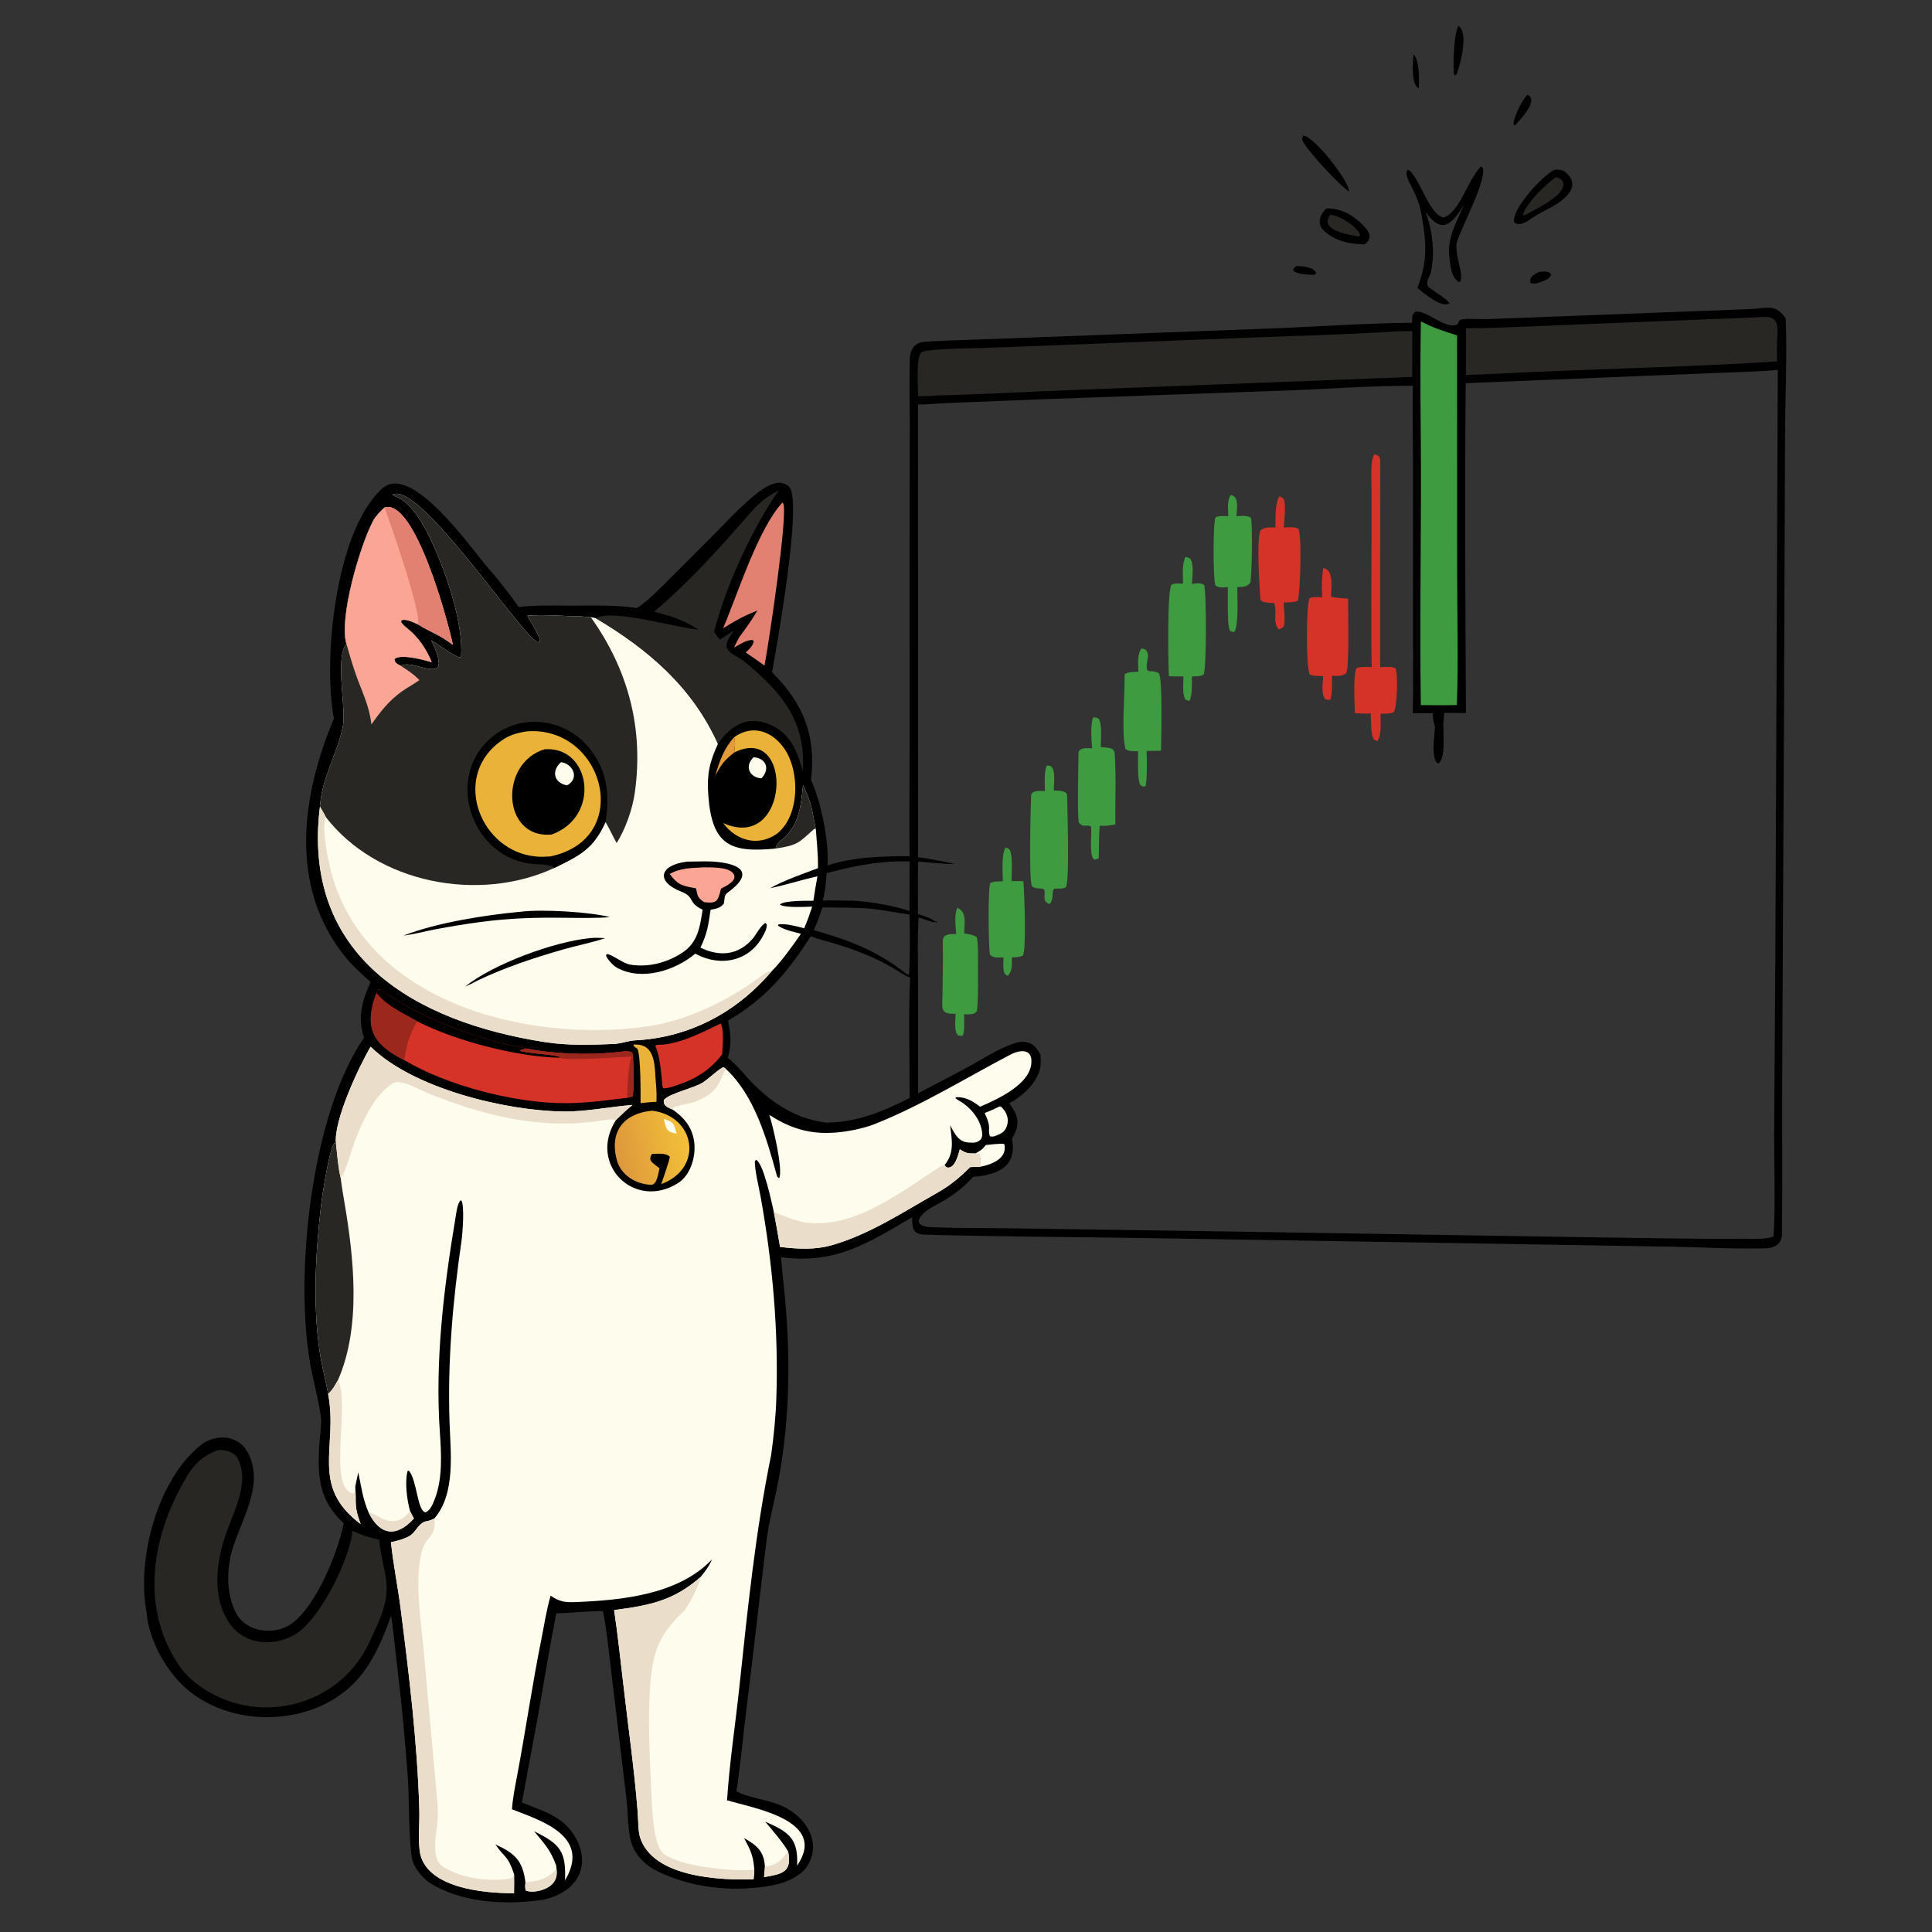 <?xml version="1.0" encoding="utf-8" ?><svg xmlns="http://www.w3.org/2000/svg" xmlns:xlink="http://www.w3.org/1999/xlink" width="1024" height="1024" viewBox="0 0 1024 1024"><rect x="0" y="0" width="1024" height="1024" fill="#333333" stroke="none"/><path d="M928.676 163.783C936.981 163.15 941.634 161.167 946.473 168.945C947.258 188.142 946.159 212.162 946.103 231.878L945.575 375.492L944.606 569.459C944.438 597.72 944.821 625.999 944.471 654.258C944.409 659.268 940.445 661.527 935.869 661.641C919.138 662.056 902.425 661.065 885.721 660.761L781.899 659.039L610.039 656.237C570.329 655.642 530.634 655.472 490.932 654.423C483.626 654.23 483.61 651.4 483.425 645.163C459.56 659.182 442.539 670.195 413.992 666.333C414.509 673.836 415.489 681.445 416.159 688.966C419.178 722.854 418.462 756.739 411.504 790.12C409.644 799.046 407.283 807.864 406.242 816.929C402.522 846.655 399.33 876.467 395.582 906.192C393.777 920.532 392.508 935.193 390.324 949.457C398.894 953.876 408.773 953.556 417.598 958.781C428.088 964.992 435.057 976.81 428.172 988.595C424.976 994.065 417.105 997.622 410.826 998.953C389.826 1003.41 364.861 1000.86 345.911 990.436C340.734 987.147 336.41 982.604 334.611 976.591C332.453 969.377 333.048 961.482 332.084 953.969L323.846 884.847C322.803 876.527 321.312 861.687 319.581 853.964C315.919 853.628 300.547 855.078 294.841 855.08C291.27 873.249 288.289 891.75 285.04 909.984L276.618 955.346C283.129 958.073 289.926 960.105 295.847 964.017C306.012 970.732 312.914 985.684 305.188 996.655C301.215 1002.3 293.634 1006.08 286.771 1007.06C267.576 1009.8 244.335 1008.47 227.596 997.863C223.676 995.088 218.964 989.444 218.272 984.476C216.256 969.992 217.152 954.032 215.969 939.435C214.587 922.363 213.253 905.831 211.159 888.903C209.814 878.026 208.943 867.063 207.279 856.334C203.397 867.624 198.078 880.017 190.447 889.048C168.518 914.974 124.161 917.037 98.8 895.064C87.943 885.657 78.764 868.966 77.692 854.592C72.264 826.413 83.493 783.632 106.956 765.502C115.109 759.637 126.64 760.661 131.557 770.22C140.225 787.393 127.779 805.398 123.031 821.671C120.005 832.408 119.94 844.891 125.067 854.809C130.579 865.471 145.78 866.915 154.593 860.53C167.808 850.956 179.051 822.736 182.205 807.451C169.342 795.479 168.222 783.344 169.189 766.247C169.393 762.637 170.526 755.1 170.17 752.009C169.163 743.279 166.501 733.888 164.805 725.014C155.649 677.109 164.821 590.585 192.936 550.033C189.386 539.361 191.919 530.346 196.423 520.476C191.533 516.091 187.07 512.209 182.918 507.063C152.872 469.819 159.848 421.521 176.989 380.844C171.111 350.23 177.562 282.053 202.324 259.117C218.211 244.402 250.322 291.771 259.19 301.568C263.569 306.406 270.873 315.896 274.968 321.774C282.02 320.696 293.898 320.937 301.3 320.991C312.785 321.076 326.311 320.418 337.491 322.307C343.091 318.993 351.614 310.091 356.466 305.243L380.825 280.817C385.822 275.777 390.727 270.483 396.044 265.788C400.148 262.163 407.897 255.33 413.763 255.895C415.621 256.074 417.525 256.959 418.618 258.523C424.986 267.635 411.963 341.096 409.213 356.341C425.865 372.853 432.697 390.014 429.847 413.427C435.095 424.724 439.566 446.361 438.579 458.753C451.521 454.221 468.601 453.751 482.099 453.814C481.848 434.886 482.126 415.239 482.134 396.232L482.121 288.547L482.194 224.693C482.184 213.457 481.975 202.239 482.197 191.005C482.293 186.178 484.035 181.711 489.515 181.232C499.225 180.383 509.023 180.341 518.748 179.936L588.72 177.301L677.996 173.917C701.064 172.904 725.44 171.275 748.454 171.079L748.475 169.781C748.543 167.255 748.467 166.769 750.081 165.236C756.186 164.058 765.913 174.992 772.441 171.907C772.92 170.962 773.25 170.404 773.817 169.506C775.879 168.617 785.228 169.271 788.372 169.138L928.676 163.783ZM776.98 377.969C773.177 377.833 769.284 377.857 765.471 377.839C765.349 379.911 765.092 382.215 764.908 384.305C765 389.574 766.083 400.641 762.758 404.406L761.735 404.481C758.599 401.103 760.405 390.203 760.645 385.447C759.651 382.092 759.533 381.484 759.362 377.997L748.818 377.984C749.129 363.835 748.901 348.834 748.922 334.62L748.931 246.267C748.924 232.872 748.483 217.671 748.87 204.503C729.079 204.272 702.889 206.233 682.494 206.958L551.003 211.659L502.814 213.602C497.464 213.803 491.848 214.46 486.551 214.385L486.581 454.372C492.218 454.997 500.599 456.682 506.184 457.931C499.64 457.993 493.232 457.139 486.628 456.66C486.417 465.805 486.541 475.312 486.536 484.485C488.726 485.212 494.962 486.895 495.738 488.874L496.03 488.279L496.792 488.842L496.042 489.023L496.042 488.402L495.778 488.265L495.139 488.861C492.548 488.274 489.445 487.108 486.885 486.238C486.181 495.607 486.55 509.885 486.569 519.52L486.587 579.46C495.051 575.017 503.536 570.679 511.967 566.143C520.211 561.708 528.229 556.232 537.082 553.149C539.706 552.236 542.007 551.815 544.71 552.546C548.329 553.526 549.709 555.984 551.459 558.966C551.619 561.844 551.861 564.004 551.128 566.842C549.167 574.432 541.684 581.131 534.925 584.801C540.086 591.625 540.825 596.244 536.351 603.515C539.351 618.471 528.491 622.742 515.857 623.748C510.057 629.874 505.072 633.752 497.671 637.801C493.838 639.899 488.44 642.548 486.901 646.771C486.987 647.436 486.899 648.055 487.393 648.531C489.101 650.217 492.202 650.426 494.505 650.502C510.335 651.022 526.189 650.847 542.027 651.117L659.478 652.843L847.607 655.86C873.259 656.153 898.904 656.743 924.564 656.604C927.795 656.587 937.796 657.043 939.991 655.13C941.129 640.105 940.289 616.561 940.34 600.826L941.003 502.21L942.274 196.048C934.188 196.895 924.44 197.075 916.25 197.423L873.431 199.129L776.859 203.101C776.316 260.681 776.677 320.351 776.98 377.969ZM482.144 581.941C482.171 562.815 481.408 536.713 482.385 518.183C478.738 516.752 475.588 514.358 472.208 512.433C461.304 506.225 449.575 502.059 437.524 498.706C435.069 498.024 432.05 497.227 429.704 496.256C417.572 515.19 405.587 529.52 385.906 540.913C387.256 548.37 387.91 553.209 385.733 560.644C388.516 562.988 390.939 565.244 393.311 568.019C405.108 581.819 419.085 592.557 437.595 594.998C453.833 595.002 467.994 589.161 482.144 581.941ZM431.311 493.007C450.233 498.338 464.288 503.662 480.188 515.981L481.62 516.794C482.464 515.777 482.236 488.058 482.076 484.696C475.275 483.855 468.949 482.375 462.009 481.699C453.077 480.828 444.818 481.131 435.888 480.962C434.437 485.219 433.243 488.923 431.311 493.007ZM451.125 477.36C459.218 477.527 474.797 480.115 482.022 482.928C482.154 474.144 482.111 465.342 482.103 456.555C478.604 456.567 474.515 456.484 471.08 456.717C457.815 458.004 451.03 459.38 438.142 462.779C437.777 466.968 437.362 473.468 436.053 477.273C441.023 477.286 446.171 477.227 451.125 477.36Z"/><path fill="#D53328" d="M728.475 240.721L730.506 241.515C731.492 242.735 731.519 242.748 731.531 244.698C731.607 256.384 731.536 268.356 731.533 280.026L731.52 353.602C734.101 353.526 737.235 353.19 739.548 354.108C741.102 356.388 740.634 375.241 738.592 377.538C736.223 378.421 734.247 378.263 731.704 378.321C731.69 382.882 732.409 389.347 730.043 392.843C729.559 392.675 728.747 392.255 728.256 392.02C726.344 389.356 726.784 382.107 726.504 378.121C724.362 378.344 720.415 378.1 718.131 378.026L718.112 377.521C717.997 373.66 717.038 356.216 719.13 354.022C721.605 353.245 724.396 353.516 727.048 353.562C726.539 330.965 726.965 306.565 726.956 283.868L726.951 258.232C726.951 253.917 726.147 244.043 728.475 240.721Z"/><path fill="#3F9B3F" d="M554.834 405.664C556.193 405.842 555.986 405.829 557.299 406.278C559.506 408.681 558.586 415.337 558.518 418.971C560.552 418.999 565.589 418.977 565.605 421.699C565.643 428.172 567.061 466.981 564.923 470.233C563.263 471.24 560.996 470.964 558.968 470.965C556.834 472.428 559.138 475.256 556.426 479.115C555.048 478.721 555.501 478.868 554.268 477.992C553.031 475.829 553.922 474.864 553.649 472.386C553.359 469.758 550.217 471.982 547.019 469.813C545.136 466.999 546.317 426.627 546.531 421.031C546.885 420.648 547.239 420.264 547.593 419.881C549.756 418.954 551.45 419.228 553.83 419.286C553.753 415.344 553.317 409.207 554.834 405.664Z"/><path fill="#3F9B3F" d="M628.333 295.177C629.686 295.476 629.664 295.513 630.888 296.2C632.932 299.222 631.903 305.467 631.746 309.491C634.131 309.214 636.264 308.682 638.214 310.073C639.446 312.926 639.634 355.657 637.852 357.603C635.768 358.622 634.134 358.444 631.792 358.509C631.596 362.504 632.102 368.067 630.435 371.523L628.513 370.965C626.512 368.728 627.242 361.968 627.247 358.543C624.724 358.569 622.073 358.475 619.539 358.427C619.187 352.087 618.516 312.78 620.968 309.902C622.999 308.937 624.716 309.282 627.017 309.396C626.956 304.894 626.395 299.053 628.333 295.177Z"/><path fill="#D53328" d="M701.304 301.102C707.061 301.705 705.519 311.7 705.47 316.282C708.235 316.958 711.633 317.088 714.518 317.315C714.521 322.352 715.208 354.195 713.542 356.769C711.019 358.599 709.038 358.29 705.91 358.153C705.976 362.119 706.328 367.247 705.019 370.921C703.66 370.967 703.737 370.987 702.45 370.559C700.1 367.799 701.099 362.092 701.329 358.354C699.408 358.325 694.597 358.296 694.139 357.31C692.034 352.775 692.42 319.407 694.109 317.062C696.294 316.203 698.469 316.488 700.869 316.537C700.428 310.66 700.486 306.942 701.304 301.102Z"/><path fill="#D53328" d="M678.029 263.131C679.444 263.501 679.34 263.483 680.375 264.533C681.808 268.164 680.606 275.081 680.463 279.6C682.993 279.488 686.09 279.069 688.233 280.315C690.108 285.253 689.111 311.856 688.045 318.01C687.812 319.352 681.645 319.303 680.419 319.326C680.427 323.04 681.34 327.996 680.522 331.495C680.183 332.943 678.976 333.1 677.692 333.597C674.188 329.072 677.224 324.97 675.303 319.652C673.396 319.293 668.202 319.849 668.03 317.354C667.558 310.525 665.924 286.93 667.986 281.25C670.196 279.207 673.04 279.582 676.019 279.559C676.044 274.936 675.77 266.95 678.029 263.131Z"/><path fill="#3F9B3F" d="M604.967 343.658C605.92 343.845 606.319 344.006 607.242 344.312C609.989 347.854 607.09 349.789 607.94 355.009C609.371 356.531 611.375 355.047 614.229 356.851C616.312 360.09 615.469 391.832 615.368 397.904L607.712 398.023C607.923 401.665 608.068 413.389 607.131 416.74C605.058 416.852 605.945 417.13 604.332 416.031C602.712 412.981 603.272 402.405 603.237 398.182C600.949 398.134 598.504 398.28 596.606 397.154C594.228 389.087 596.289 367.206 596.039 358.05C595.981 355.91 601.913 356.133 603.338 356.118C603.302 351.687 602.603 347.149 604.967 343.658Z"/><path fill="#3F9B3F" d="M579.378 380.275C580.927 380.313 581.182 380.159 582.42 381.077C584.241 384.188 583.446 391.869 583.455 396.057C586.017 396.156 586.999 396.063 589.424 396.904C590.381 397.88 590.713 398.05 590.82 399.585C591.668 411.733 590.991 424.849 591.15 436.99C588.209 437.578 585.854 437.861 582.85 437.673C582.448 442.51 582.503 449.805 582.371 454.8C581.363 455.395 581.487 455.296 580.363 455.677L579.338 455.106C577.453 451.623 578.628 442.816 578.309 438.075C575.572 436.616 574.403 439.144 571.72 435.833C570.943 428.351 571.528 406.932 571.668 398.454C571.969 398.072 572.27 397.69 572.571 397.308C574.532 396.267 576.553 396.584 578.856 396.62C578.493 392.22 577.818 384.341 579.378 380.275Z"/><path fill="#3F9B3F" d="M652.335 262.282C653.698 262.794 653.644 262.788 654.797 263.693C656.231 266.702 655.559 270.135 655.331 273.58C658.08 273.439 660.555 273.1 662.98 274.351C663.959 276.718 663.572 306.105 662.64 308.95C660.583 311.237 658.876 311.014 655.763 311.185C655.819 316.785 656.556 330.449 654.376 334.863C652.55 334.842 653.356 335.086 651.842 334.195C650.305 331.222 650.834 315.755 650.776 311.107C648.345 311.419 646.3 311.718 644.208 310.336C642.924 307.697 642.807 275.82 644.371 274.102C646.54 273.268 648.645 273.547 651.016 273.599C650.915 269.58 650.281 265.596 652.335 262.282Z"/><path fill="#3F9B3F" d="M507.346 481.153C512.655 483.218 511.099 489.702 511.035 494.719C513.375 495.172 515.663 495.376 517.599 496.664C518.55 498.497 518.39 507.886 518.355 510.494C518.243 518.878 518.709 527.463 517.797 535.792C517.464 536.169 517.131 536.547 516.797 536.924C514.759 537.826 513.201 537.602 510.96 537.582C511.024 541.069 511.353 545.691 510.351 548.914C508.922 549.05 509.218 549.013 507.763 548.818C505.534 546.439 506.434 540.942 506.504 537.279C497.612 537.846 499.559 533.667 499.575 525.961C499.592 517.003 499.942 508.08 499.673 499.114C499.542 494.75 503.539 495.211 506.775 494.975C506.497 490.667 505.748 485.111 507.346 481.153Z"/><path fill="#3F9B3F" d="M532.966 449.172C534.158 449.515 534.124 449.587 535.122 450.362C536.935 453.776 536.166 462.677 536.142 466.998C538.193 466.97 540.322 467.033 542.38 467.064L542.513 468.554C542.922 473.48 544.085 504.111 542.082 506.491C540.303 507.38 538.336 507.312 536.324 507.446C536.211 511.542 536.767 514.351 534.14 517.186C532.906 516.555 533.292 516.835 532.353 515.86C531.483 513.113 531.809 510.404 531.897 507.48L530.621 507.49C528.106 507.493 526.507 507.742 524.688 505.92C523.878 502.191 523.58 470.1 524.882 468.005C527.008 467.049 529.165 467.198 531.543 467.105C531.498 462.137 530.705 453.025 532.966 449.172Z"/><path fill="#FEFCED" d="M196.448 554.775C218.741 576.801 267.448 588.69 298.393 589.125C310.77 589.299 323.073 586.589 335.236 585.658C332.134 588.149 329.358 590.824 326.518 593.599C311.395 617.005 336.186 641.65 359.308 627.103C366.453 622.607 369.256 611.786 367.727 603.895C366.382 596.953 362.27 592.029 356.522 588.12C353.98 586.912 351.372 586.206 351.877 582.998C354.963 579.413 367.756 576.838 372.693 573.649C375.279 571.978 381.6 566.097 383.498 565.606L384.642 566.479C399.814 580.512 406.334 603.329 411.637 622.665C411.934 623.747 412.089 623.986 412.983 624.424C415.198 620.185 409.573 596.179 407.736 590.884C422.392 600.456 435.402 602.349 452.733 598.869C456.166 598.179 460.343 597.079 463.566 595.799C488.652 585.829 511.945 571.321 535.812 558.827C539.579 556.855 546.015 555.56 546.606 561.334C547.925 574.225 528.448 582.67 519.503 586.587C515.476 583.611 512.185 581.439 506.939 581.506L506.318 582.005C507.949 583.372 509.147 583.725 510.839 584.973C515.943 588.737 519.96 594.272 520.604 600.716C520.742 602.095 520.42 602.867 519.741 604.036C517.562 605.842 516.465 605.67 513.702 605.586C507.933 605.411 506.081 600.849 503.578 596.495C504.515 604.229 506.044 610.918 500.627 617.554L501.731 618.76C506.124 619.775 507.735 612.435 508.738 609.161C512.189 611.341 512.903 611.391 517.023 611.364C518.177 611.836 517.874 611.691 519.039 611.587C519.881 614.451 519.373 615.522 519.843 618.353L514.202 618.585C508.662 624.058 503.759 628.25 496.875 632.131C479.028 642.194 461.508 653.869 441.713 659.739C432.165 662.58 423.153 662.024 413.455 660.9C412.383 654.788 411.347 648.46 410.147 642.388C409.014 637.368 404.722 616.785 400.811 614.754L400.137 615.25C399.736 619.123 402.364 629.912 403.182 634.474C409.537 669.917 412.704 705.594 411.462 741.612C411.131 751.218 410.072 761.522 408.74 771.097C400.414 811.798 396.271 852.8 391.885 894.09C389.789 913.819 386.612 934.498 385.348 954.18C399.179 958.422 439.168 964.674 422.469 988.816C423.231 974.572 418.09 970.9 405.557 965.522C409.203 969.829 415.044 976.568 417.73 981.318C420.048 992.496 414.201 993.306 404.975 994.901L405.427 989.458C404.981 981.107 401.073 978.068 394.402 974.246C397.595 980.315 399.163 983.184 399.73 990.141C399.971 991.579 399.56 994.504 399.407 996.062C381.823 996.64 345.861 995.132 339.211 973.71C338.263 970.656 338.249 963.67 337.967 960.103C336.18 937.486 332.922 915.019 330.35 892.485C328.805 879.527 327.436 866.277 325.492 853.391C344.266 850.863 356.709 848.594 371.247 835.923C374.088 832.36 375.486 830.722 377.386 826.511C359.678 845.156 329.912 848.125 305.454 849.118C299.33 849.366 296.726 849.024 291.838 845.742C289.662 853.078 288.495 861.114 286.972 868.65C282.048 893.014 278.565 917.636 273.917 942.053C272.922 947.279 271.693 953.698 271.35 958.975C287.615 965.217 313.325 973.439 299.459 996.63C300.139 981.028 296.72 977.37 283.074 970.581C288.623 977.319 291.724 980.388 294.771 988.687C295.141 992.186 295.608 994.68 293.423 997.737C290.722 1001.52 282.857 1003.67 278.652 1002.02C278.204 1000.31 278.377 999.394 278.491 997.649C277.047 986.027 272.786 982.262 262.568 977.58C267.474 984.932 268.929 982.86 272.469 993.332C272.555 996.624 272.474 1000.11 272.448 1003.42C257.055 1003.56 224.714 1000.84 222.403 980.635C221.622 973.808 222.457 965.975 222.246 958.949C221.178 923.403 216.868 887.967 212.369 852.718C210.874 840.961 208.424 829.133 207.217 817.403C210.226 816.844 215.345 815.391 217.74 813.666C220.742 811.436 222.149 806.864 226.245 806.255C227.669 806.043 228.944 805.453 230.214 804.824C241.665 791.507 238.775 769.554 238.25 753.481C237.198 721.317 239.963 689.706 244.579 657.928C245.157 653.945 246.344 638.843 244.503 636.237L243.907 636.36C242.308 638.59 241.945 642.328 241.492 645.036C235.223 682.516 230.514 720.987 233.128 759.027C233.935 770.78 234.701 783.795 230.3 794.901C229.308 797.404 228.093 800.503 225.507 801.595C221.102 800.712 221.071 784.516 216.682 779.459L216.005 779.696C214.465 785.39 215.689 795.274 217.399 801.035L219.36 804.855C210.44 814.769 201.502 814.135 195.394 801.697C192.128 794.067 191.634 788.491 189.878 780.407L188.286 787.979C189.018 797.324 187.439 797.891 191.164 807.772C164.047 787.508 179.296 766.944 173.934 738.913C172.596 731.168 170.56 724.302 169.381 716.116C165.747 690.883 167.239 664.876 170.069 639.645C170.633 634.613 174.614 607.993 177.311 605.865L178.13 606.421C176.412 594.553 190.38 565.008 196.448 554.775Z"/><path fill="#EADECA" d="M325.492 853.391C344.266 850.863 356.709 848.594 371.247 835.923C370.898 839.64 364.561 852.062 362.104 854.355C349.609 866.024 346.129 875.052 344.681 892.502C343.261 911.147 344.389 931.163 345.195 949.732C345.532 957.5 346.104 976.963 351.366 982.07C358.668 989.157 389.496 992.252 399.16 990.961L399.73 990.141C399.971 991.579 399.56 994.504 399.407 996.062C381.823 996.64 345.861 995.132 339.211 973.71C338.263 970.656 338.249 963.67 337.967 960.103C336.18 937.486 332.922 915.019 330.35 892.485C328.805 879.527 327.436 866.277 325.492 853.391Z"/><path fill="#EADECA" d="M207.217 817.403C210.226 816.844 215.345 815.391 217.74 813.666C220.742 811.436 222.149 806.864 226.245 806.255C227.669 806.043 228.944 805.453 230.214 804.824C231.395 814.285 226.459 813.912 224.213 820.403C219.078 835.247 223.253 860.035 224.608 875.218L231.775 954.681C232.069 958.262 232.151 960.769 231.974 964.219C231.639 970.782 227.919 984.72 234.599 989.195C243.939 995.452 258.147 997.33 269.167 995.845C270.367 995.683 271.075 995.697 271.929 994.8L272.469 993.332C272.555 996.624 272.474 1000.11 272.448 1003.42C257.055 1003.56 224.714 1000.84 222.403 980.635C221.622 973.808 222.457 965.975 222.246 958.949C221.178 923.403 216.868 887.967 212.369 852.718C210.874 840.961 208.424 829.133 207.217 817.403Z"/><path fill="#282723" d="M173.934 738.913C172.596 731.168 170.56 724.302 169.381 716.116C165.747 690.883 167.239 664.876 170.069 639.645C170.633 634.613 174.614 607.993 177.311 605.865L178.13 606.421C178.657 611.518 179.314 619.322 180.524 624.147C181.055 628.352 181.738 632.493 182.453 636.667C187.557 666.49 191.596 703.039 179.15 731.443C177.256 734.77 176.621 736.102 173.934 738.913Z"/><path fill="#EADECA" d="M196.448 554.775C218.741 576.801 267.448 588.69 298.393 589.125C310.77 589.299 323.073 586.589 335.236 585.658C332.134 588.149 329.358 590.824 326.518 593.599C324.616 592.828 318.987 593.889 316.857 594.197C285.452 598.738 255.953 591.041 226.992 579.53C222.858 577.887 213.425 572.084 208.659 573.889C198.05 580.336 191.449 595.62 187.424 606.735C185.992 610.689 182.698 622.865 180.524 624.147C179.314 619.322 178.657 611.518 178.13 606.421C176.412 594.553 190.38 565.008 196.448 554.775Z"/><path fill="#EADECA" d="M508.738 609.161C512.189 611.341 512.903 611.391 517.023 611.364C518.177 611.836 517.874 611.691 519.039 611.587C519.881 614.451 519.373 615.522 519.843 618.353L514.202 618.585C508.662 624.058 503.759 628.25 496.875 632.131C479.028 642.194 461.508 653.869 441.713 659.739C432.165 662.58 423.153 662.024 413.455 660.9C412.383 654.788 411.347 648.46 410.147 642.388C415.219 644.329 421.991 647.336 427.409 648.009C451.122 650.954 473.508 634.677 492.231 622.355C494.027 621.173 498.921 617.603 500.627 617.554L501.731 618.76C506.124 619.775 507.735 612.435 508.738 609.161Z"/><path fill="#EADECA" d="M179.15 731.443C185.702 744.04 173.778 787.475 186.555 791.403C186.784 791.473 187.024 791.507 187.258 791.56C188.328 790.648 187.859 789.795 188.286 787.979C189.018 797.324 187.439 797.891 191.164 807.772C164.047 787.508 179.296 766.944 173.934 738.913C176.621 736.102 177.256 734.77 179.15 731.443Z"/><path fill="#EADECA" d="M356.522 588.12C353.98 586.912 351.372 586.206 351.877 582.998C354.963 579.413 367.756 576.838 372.693 573.649C375.279 571.978 381.6 566.097 383.498 565.606L384.642 566.479C380.477 575.38 380.043 578.948 369.199 583.663C366.002 585.053 358.656 585.797 356.674 587.304L356.522 588.12Z"/><path fill="#EADECA" d="M217.399 801.035L219.36 804.855C210.44 814.769 201.502 814.135 195.394 801.697C199.427 801.551 207.907 812.408 217.399 801.035Z"/><path fill="#EADECA" d="M294.771 988.687C295.141 992.186 295.608 994.68 293.423 997.737C290.722 1001.52 282.857 1003.67 278.652 1002.02C278.204 1000.31 278.377 999.394 278.491 997.649C283.678 997.107 288.302 996.52 292.493 992.927C294.917 990.85 294.504 991.358 294.771 988.687Z"/><path fill="#EADECA" d="M417.73 981.318C420.048 992.496 414.201 993.306 404.975 994.901L405.427 989.458C409.54 988.561 411.962 988.121 414.803 984.76L417.73 981.318Z"/><path fill="#FEFCED" d="M228.537 339.43C232.661 341.581 240.731 348.108 243.978 348.439L244.389 347.913C245.59 331.889 237.898 308.277 231.548 293.276C227.605 283.959 220.299 267.648 210.179 263.276C208.772 262.669 209.53 263.31 208.076 262.132C222.689 254.829 277.066 338.329 285.332 340.535L286.109 339.99C286.349 336.968 281.096 329.705 279.548 326.315C288.465 325.619 297.893 326.575 306.85 326.649C308.397 326.662 312.433 327.186 313.121 327.104L315.782 327.649C343.524 344.097 366.927 364.063 380.53 394.225C376.001 404.161 374.634 410.395 375.394 421.229C377.28 448.15 387.174 452.073 411.077 449.749C411.814 446.58 413.162 446.238 415.462 444.158C423.819 436.601 424.544 426.631 425.64 415.997C430.823 427.826 429.89 427.374 432.212 438.51L432.412 439.442C432.935 446.827 433.635 452.621 433.547 460.153C426.134 462.928 414.722 466.946 408.183 470.768C416.533 469.051 424.841 466.327 433.27 464.471C432.436 468.867 431.765 472.993 431.109 477.419C427.393 477.448 415.734 477.205 413.355 479.403C415.73 481.315 426.849 480.618 430.487 480.535C429.086 484.77 427.994 487.902 426.237 491.982C422.486 491.062 415.968 489.185 412.415 490.056L412.441 490.696C416.212 493.134 420.226 493.693 424.518 494.951C420.908 500.158 413.503 510.559 409.032 514.697C390.25 536.928 364.826 549.998 336.56 551.407C333.149 551.577 329.081 553.121 325.41 553.324C313.435 553.781 301.044 554.224 289.142 552.383C219.542 541.617 159.74 506.66 169.578 427.521C170.627 411.792 178.833 399.608 181.73 384.931C183.606 375.429 177.413 348.898 183.587 341.218C179.535 327.615 190.88 288.905 197.836 275.896C199.134 273.468 201.699 270.901 203.784 269.026C219.737 263.934 237.306 328.834 240.006 341.733C232.167 335.839 228.43 335.267 221.493 330.885C219.216 329.954 215.077 327.776 212.792 328.773L212.574 329.682C214.161 332.047 216.38 333.251 218.446 335.263C223.176 339.87 226.327 344.976 228.859 350.976C224.765 349.833 212.887 346.476 209.203 349.165C209.064 351.4 210.567 351.937 212.391 352.841C218.073 350.007 228.093 357.239 232.32 353.488C233.449 349.395 230.324 343.205 228.537 339.43Z"/><path fill="#282723" d="M228.537 339.43C232.661 341.581 240.731 348.108 243.978 348.439L244.389 347.913C245.59 331.889 237.898 308.277 231.548 293.276C227.605 283.959 220.299 267.648 210.179 263.276C208.772 262.669 209.53 263.31 208.076 262.132C222.689 254.829 277.066 338.329 285.332 340.535L286.109 339.99C286.349 336.968 281.096 329.705 279.548 326.315C288.465 325.619 297.893 326.575 306.85 326.649C308.397 326.662 312.433 327.186 313.121 327.104C332.971 354.902 341.3 386.236 336.432 420.334C335.194 429.011 331.501 439.388 326.845 446.855C324.899 443.321 322.841 438.941 320.944 435.67C314.568 449.786 307.72 453.183 293.931 459.969C254.045 478.566 200.028 468.381 172.705 433.098C172.318 432.15 170.196 428.607 169.578 427.521C170.627 411.792 178.833 399.608 181.73 384.931C183.606 375.429 177.413 348.898 183.587 341.218C179.535 327.615 190.88 288.905 197.836 275.896C199.134 273.468 201.699 270.901 203.784 269.026C219.737 263.934 237.306 328.834 240.006 341.733C232.167 335.839 228.43 335.267 221.493 330.885C219.216 329.954 215.077 327.776 212.792 328.773L212.574 329.682C214.161 332.047 216.38 333.251 218.446 335.263C223.176 339.87 226.327 344.976 228.859 350.976C224.765 349.833 212.887 346.476 209.203 349.165C209.064 351.4 210.567 351.937 212.391 352.841C218.073 350.007 228.093 357.239 232.32 353.488C233.449 349.395 230.324 343.205 228.537 339.43Z"/><path d="M293.931 459.969C291.167 457.683 284.635 458.291 280.79 457.751C248.786 453.26 235.408 409.989 261.893 389.793C278.154 377.393 301.241 381.541 313.289 397.753C322.104 409.614 323.078 421.408 320.944 435.67C314.568 449.786 307.72 453.183 293.931 459.969Z"/><path fill="#EBB23A" d="M279.211 387.639C320.03 384.469 336.454 444.604 291.613 453.942C288.904 454.105 286.567 454.207 283.855 453.944C255.022 451.151 239.885 413.358 263.736 394.092C268.808 389.995 272.754 388.666 279.211 387.639Z"/><path d="M288.698 397.121C313.176 395.371 318.806 432.817 292.331 442.321C265.982 444.762 264.384 404.321 288.698 397.121Z"/><path fill="#FEFCED" d="M297.348 403.947C303.873 404.85 307.261 412.717 300.531 416.269C293.648 414.907 292.043 408.791 297.348 403.947Z"/><path fill="#FBA695" d="M203.784 269.026C219.737 263.934 237.306 328.834 240.006 341.733C232.167 335.839 228.43 335.267 221.493 330.885C219.216 329.954 215.077 327.776 212.792 328.773L212.574 329.682C214.161 332.047 216.38 333.251 218.446 335.263C223.176 339.87 226.327 344.976 228.859 350.976C224.765 349.833 212.887 346.476 209.203 349.165C209.064 351.4 210.567 351.937 212.391 352.841C216.234 355.453 219.062 357.098 222.277 360.469C219.891 362.279 216.046 364.294 213.348 366.218C206.026 371.437 201.948 376.853 196.837 383.946C195.812 374.335 192.022 367.021 188.811 358.038C186.821 352.471 185.213 346.901 183.587 341.218C179.535 327.615 190.88 288.905 197.836 275.896C199.134 273.468 201.699 270.901 203.784 269.026Z"/><path fill="#E28072" d="M203.784 269.026C219.737 263.934 237.306 328.834 240.006 341.733C232.167 335.839 228.43 335.267 221.493 330.885C223.624 325.35 206.944 277.307 203.784 269.026Z"/><path fill="#EADECA" d="M169.578 427.521C170.196 428.607 172.318 432.15 172.705 433.098C170.472 438.272 173.374 452.932 174.58 458.331C190.784 530.88 278.883 553.174 343.206 543.983C364.366 540.959 385.347 530.499 402.467 518.095C404.925 516.314 405.863 515.017 409.032 514.697C390.25 536.928 364.826 549.998 336.56 551.407C333.149 551.577 329.081 553.121 325.41 553.324C313.435 553.781 301.044 554.224 289.142 552.383C219.542 541.617 159.74 506.66 169.578 427.521Z"/><path fill="#282723" d="M411.077 449.749C411.814 446.58 413.162 446.238 415.462 444.158C423.819 436.601 424.544 426.631 425.64 415.997C430.823 427.826 429.89 427.374 432.212 438.51L432.412 439.442L431.596 439.288C423.491 446.523 423.049 448.02 411.077 449.749Z"/><path d="M364.237 456.678L373.213 456.542C386.04 456.449 403.932 459.827 385.633 473.123C383.629 474.579 384.156 476.664 383.64 478.938C381.883 481.306 379.406 481.664 376.622 482.196C375.385 490.652 374.892 494.634 371.244 502.271C381.386 507.185 391.365 506.412 399.033 497.402C400.716 495.425 403.496 490.018 405.729 489.224L406.394 489.997C406.467 492.196 405.57 493.81 404.577 495.714C397.261 509.757 381.713 512.668 368.505 505.463C357.905 514.391 340.266 520.119 327.009 512.939C325.17 511.943 321.648 508.286 321.15 506.308L321.796 505.683C324.44 505.897 330.277 510.635 333.915 511.253C343.671 512.909 354.019 510.175 362.108 504.618C370.004 499.194 371.011 490.957 372.415 482.169C364.116 478.179 368.639 475.555 361.031 472.564C347.149 467.106 349.713 458.37 364.237 456.678Z"/><path fill="#FBA695" d="M373.217 459.711C377.04 459.773 385.557 459.421 388.414 462.68C391.703 466.432 384.847 469.632 382.163 470.994C380.482 477.462 380.327 478.982 373.209 478.181C369.625 475.683 369.833 475.065 368.916 470.84C361.676 469.527 359.28 469.143 354.973 463.224C360.816 459.914 366.624 460.105 373.217 459.711Z"/><path d="M276.257 483.203C287.371 481.841 312.7 483.325 323.221 486.073C317.756 486.723 305.157 486.504 298.98 486.439C283.129 486.272 270.562 486.598 254.752 488.669C246.566 489.756 238.376 491.111 230.268 492.657C224.639 493.73 219.552 495.185 213.83 495.873C231.719 488.944 257.297 484.961 276.257 483.203Z"/><path d="M312.822 497.201C315.582 496.923 317.988 497.109 320.75 497.228C314.757 499.351 304.781 501.405 298.278 503.283C282.815 507.746 267.555 512.79 253.012 519.754C250.515 521.148 249.077 521.814 246.492 522.911C261.535 510.866 293.676 499.079 312.822 497.201Z"/><path fill="#282723" d="M115.863 768.535C119.11 768.369 124.001 769.546 125.692 772.541C132.969 785.428 123.539 801.648 119.341 814.083C114.318 828.964 112.32 848.259 122.46 861.47C131.366 873.173 149.286 872.814 159.831 863.77C171.529 853.739 185.182 826.607 186.816 811.361C192.425 813.96 194.933 814.705 200.994 816.074C203.16 836.012 208.971 840.508 200.412 860.185C198.826 863.873 197.181 867.411 195.473 871.049C180.769 901.912 143.094 913.749 112.986 898.001C105.988 894.341 99.569 889.54 94.977 882.822C75.388 854.162 79.667 818.973 95.106 789.611C100.341 779.654 104.706 772.151 115.863 768.535Z"/><path fill="#282723" d="M738.865 175.714C741.486 175.459 745.802 175.532 748.562 175.501L748.538 199.769L567.474 206.751C543.923 207.631 520.087 209.065 496.572 209.607C493.434 209.928 489.836 209.952 486.645 210.043C486.543 205.334 485.4 188.927 488.396 186.758C491.237 184.7 516.388 184.599 520.744 184.443L561.583 182.913L662.949 178.919C687.721 177.98 714.245 177.321 738.865 175.714Z"/><path fill="#282723" d="M346.727 324.178C364.941 308.776 380.401 291.611 396.069 273.654C401.584 267.333 405.329 263.685 412.809 259.86C398.712 279.986 384.505 310.962 378.481 334.931C379.557 336.47 380.297 337.648 381.61 338.982L389.113 334.166C387.201 336.954 384.729 339.727 385.059 343.032C387.663 347.706 390.774 347.421 395.289 351.205C414.613 367.397 427.245 382.417 425.513 408.839C422.816 399.202 419.668 390.156 410.363 385.148C397.557 378.254 387.871 383.763 380.53 394.225C366.927 364.063 343.524 344.097 315.782 327.649C324.88 322.596 357.528 332.62 370.199 333.668C361.403 328.22 356.579 326.816 346.727 324.178Z"/><path fill="#282723" d="M929.069 168.28C938.235 167.664 943.004 166.755 942.048 178.09C941.71 182.089 941.899 187.47 941.902 191.576C891.505 194.768 839.363 195.587 788.691 198.286C785.557 198.577 780.279 198.553 776.973 198.649L776.99 174.014C795.381 173.849 815.025 172.81 833.501 172.077L929.069 168.28Z"/><path fill="#3F9B3F" d="M753.098 170.346C760.216 174.001 764.672 175.33 772.265 177.786L772.31 303.683C772.322 325.429 773.044 352.391 772.137 373.686C765.989 373.852 759.265 373.733 753.072 373.747C752.359 325.222 753.496 276.39 753.02 227.828C752.834 208.818 752.763 189.335 753.098 170.346Z"/><path fill="#D53328" d="M199.517 526.403L200.198 524.519C201.535 524.29 201.746 524.37 203.232 525.443C223.432 540.021 254.167 551.201 278.824 555.71C293.549 558.629 310.538 559.208 325.517 557.822C327.995 557.593 333.767 556.483 335.113 557.986L335.495 559.884C335.73 563.653 336.341 578.07 335.209 581.186C334.315 581.411 333.367 581.67 332.472 581.864C321.602 583.168 311.152 584.637 300.109 584.706C273.348 584.873 237.089 575.497 214.271 561.888C197.253 553.425 192.788 544.237 199.517 526.403Z"/><path fill="#9C271D" d="M199.517 526.403C200.748 527.33 200.115 526.896 200.959 527.874C204.72 532.228 210.185 535.066 215.055 537.932C216.631 538.86 219.804 540.313 221.055 541.29C216.516 550.143 215.839 552.256 214.271 561.888C197.253 553.425 192.788 544.237 199.517 526.403Z"/><path d="M199.517 526.403L200.198 524.519C201.535 524.29 201.746 524.37 203.232 525.443C223.432 540.021 254.167 551.201 278.824 555.71C277.716 556.076 277.332 556.263 276.181 556.355L275.567 556.915C279.291 558.414 292.686 558.689 296.963 560.279L296.177 560.616C273.275 560.008 241.331 551.628 221.055 541.29C219.804 540.313 216.631 538.86 215.055 537.932C210.185 535.066 204.72 532.228 200.959 527.874C200.115 526.896 200.748 527.33 199.517 526.403Z"/><path fill="#9C271D" d="M278.824 555.71C293.549 558.629 310.538 559.208 325.517 557.822C327.995 557.593 333.767 556.483 335.113 557.986L335.495 559.884L334.776 560.04C328.682 560.28 300.576 562.4 296.177 560.616L296.963 560.279C292.686 558.689 279.291 558.414 275.567 556.915L276.181 556.355C277.332 556.263 277.716 556.076 278.824 555.71Z"/><path fill="#9C271D" d="M334.776 560.04L335.495 559.884C335.73 563.653 336.341 578.07 335.209 581.186C334.315 581.411 333.367 581.67 332.472 581.864C332.356 578.141 333.045 563.071 334.776 560.04Z"/><path fill="#E28072" d="M414.686 266.34C414.846 266.491 414.963 266.595 415.091 266.816C417.912 271.692 407.293 342.033 405.196 352.787C401.86 350.307 398.735 348.176 395.275 345.865C396.868 344.208 399.541 341.982 399.424 339.602L398.592 339.178C394.876 339.537 392.424 341.36 389.106 343.217C389.896 341.261 390.811 339.617 391.792 337.758C395.645 332.619 398.105 329.145 401.436 323.651C393.798 326.576 390.18 328.787 383.262 332.981C391.004 314.918 401.575 280.716 414.686 266.34Z"/><defs><linearGradient id="gradient_0" gradientUnits="userSpaceOnUse" x1="363.324" y1="603.671" x2="326.966" y2="612.357"><stop offset="0" stop-color="#F3BF39"/><stop offset="1" stop-color="#DD983C"/></linearGradient></defs><path fill="url(#gradient_0)" d="M345.598 588.69C368.391 591.368 373.402 618.993 350.476 627.624C351.183 625.284 355.198 614.298 354.971 613.045C352.886 610.974 348.831 611.571 345.642 611.568C344.709 612.838 344.824 613.057 344.656 614.613C345.323 616.277 347.954 617.917 349.525 619.179C349.032 621.467 348.249 628.099 345.11 627.961C337.158 627.732 329.025 622.909 326.888 614.751C322.858 599.366 330.924 590.096 345.598 588.69Z"/><path fill="#FEFCED" d="M351.819 593.091C357.148 594.637 357.32 595.595 358.595 600.821C352.954 599.905 353.081 598.14 351.819 593.091Z"/><path fill="#EBB23A" d="M389.076 390.768C398.534 383.978 408.649 387.163 415.315 396.226C424.107 408.18 424.148 432.581 411.575 442.047C401.568 448.893 390.097 445.499 383.256 436.208C418.697 452.303 421.109 382.932 389.126 398.852C389.496 395.391 389.93 394.277 389.076 390.768Z"/><path fill="#D53328" d="M381.929 542.489C383.859 544.72 382.954 555.619 382.779 558.755C378.599 564.334 374.075 568.038 367.946 571.389C365.113 572.938 353.886 577.512 351.439 576.742L351.098 575.575C350.543 569.632 349.823 559.349 347.266 554.285C347.899 553.913 348.128 553.749 348.893 553.755C359.433 553.842 372.39 547.142 381.929 542.489Z"/><path fill="#EBB23A" d="M335.624 553.659C348.419 552.682 346.798 566.481 347.742 575.397C348.017 577.987 348.053 581.421 347.907 584.003C345.175 584.045 342.255 584.417 339.519 584.695C339.53 579.44 339.683 560.071 337.846 555.817C336.67 555.11 336.166 554.99 335.624 553.659Z"/><path fill="#FEFCED" d="M529.779 586.436L530.517 586.529C533.803 589.414 535.111 593.534 533.359 597.616C532.065 600.634 529.361 601.353 526.565 602.392C525.96 602.433 525.289 602.348 524.668 602.303C523.227 598.027 525.892 598.225 521.87 589.89C524.841 588.824 526.942 587.803 529.779 586.436Z"/><path fill="#FEFCED" d="M522.533 606.867C524.609 606.709 530.887 605.863 532.313 606.382C534.096 613.952 525.784 617.159 519.843 618.353C519.373 615.522 519.881 614.451 519.039 611.587C517.874 611.691 518.177 611.836 517.023 611.364C519.876 609.596 520.439 609.494 522.533 606.867Z"/><path d="M764.908 384.305C765 389.574 766.083 400.641 762.758 404.406L761.735 404.481C758.599 401.103 760.405 390.203 760.645 385.447L764.908 384.305Z"/><path fill="#FEFCED" d="M399.408 401.352C405.952 401.785 408.436 407.52 403.536 412.547C396.944 411.996 394.608 405.975 399.408 401.352Z"/><path fill="#E49B3A" d="M389.076 390.768C389.93 394.277 389.496 395.391 389.126 398.852L388.703 399.191C383.287 403.633 382.598 404.866 379.089 411.065C381.436 403.275 383.625 396.83 389.076 390.768Z"/><path d="M784.841 88.279L785.581 88.525C789.236 93.104 774.298 121.004 772.283 128.033C770.437 134.473 776.442 146.001 773.761 149.468L772.938 149.386C769.086 146.196 768.996 142.012 768.333 137.534C766.667 126.27 771.668 118.699 775.828 108.739C769.199 119.368 764.106 124.176 755.563 112.323C759.3 122.252 760.486 133.137 758.572 143.606C757.963 146.934 755.279 149.093 757.046 152.048C759.539 154.045 767.454 158.852 768.247 160.741C764.312 163.64 754.332 155.256 751.27 152.588C756.874 138.038 756.007 128.196 753.271 112.94C752.33 107.693 750.544 103.729 748.157 98.977C747.153 96.978 743.965 91.49 746.257 90.004C751.764 92.243 757.292 113.823 765.084 115.308C773.679 112.578 777.552 96.019 784.841 88.279Z"/><path d="M823.794 90.002C825.533 89.85 828.027 89.852 829.349 90.916C839.937 99.436 826.964 107.616 819.522 111.202C815.959 112.919 812.117 115.538 809.244 117.419C807.062 118.514 804.252 119.74 802.467 117.599C801.542 110.396 817.164 93.489 823.794 90.002Z"/><path fill="#282723" d="M824.773 93.9C831.58 95.697 828.108 101.212 824.483 104.188C819.772 108.056 814.472 110.662 809.147 113.55L807.602 114.25L807.235 113.786C808.715 108.007 819.432 97.255 824.773 93.9Z"/><path d="M703.154 110.497C711.683 110.251 718.989 115.117 724.401 121.548C726.712 124.294 726.319 127.497 723.217 129.559C715.299 129.343 707.505 127.811 701.55 122.136C697.845 118.604 699.593 113.329 703.154 110.497Z"/><path fill="#282723" d="M705.192 113.856C710.069 114.248 719.524 120.123 720.933 124.701L720.043 125.339C715.067 124.45 698.595 122 705.192 113.856Z"/><path d="M690.731 71.737C696.936 72.756 714.99 95.775 715.036 101.481C710.553 98.931 693.737 80.79 690.687 75.145C689.883 73.658 690.272 73.029 690.731 71.737Z"/><path d="M772.931 13.675C778.548 17.182 774.074 34.037 772.043 39.393C771.724 39.566 771.405 39.739 771.086 39.911L770.561 39.038C770.198 32.942 770.465 19.034 772.931 13.675Z"/><path d="M809.597 50.231C815.814 52.945 805.891 63.311 803.345 66.061L802.945 66.335L802.263 66.066C801.828 62.888 806.959 52.376 809.597 50.231Z"/><path d="M816.041 144.064C818.356 144.002 820.965 143.382 822.175 145.559C821.08 148.294 818.189 148.854 815.615 149.769C814.151 150.404 812.665 150.544 811.214 149.974C810.139 146.678 813.645 145.203 816.041 144.064Z"/><path d="M749.195 28.869C752.436 31.684 752.227 42.66 751.983 46.807C747.748 44.955 748.815 32.93 749.195 28.869Z"/><path d="M687.094 141.044C690.071 140.966 696.704 141.535 697.662 144.857L696.542 145.661C693.568 145.574 687.524 145.498 685.512 143.463C685.644 141.727 685.356 142.586 687.094 141.044Z"/></svg>